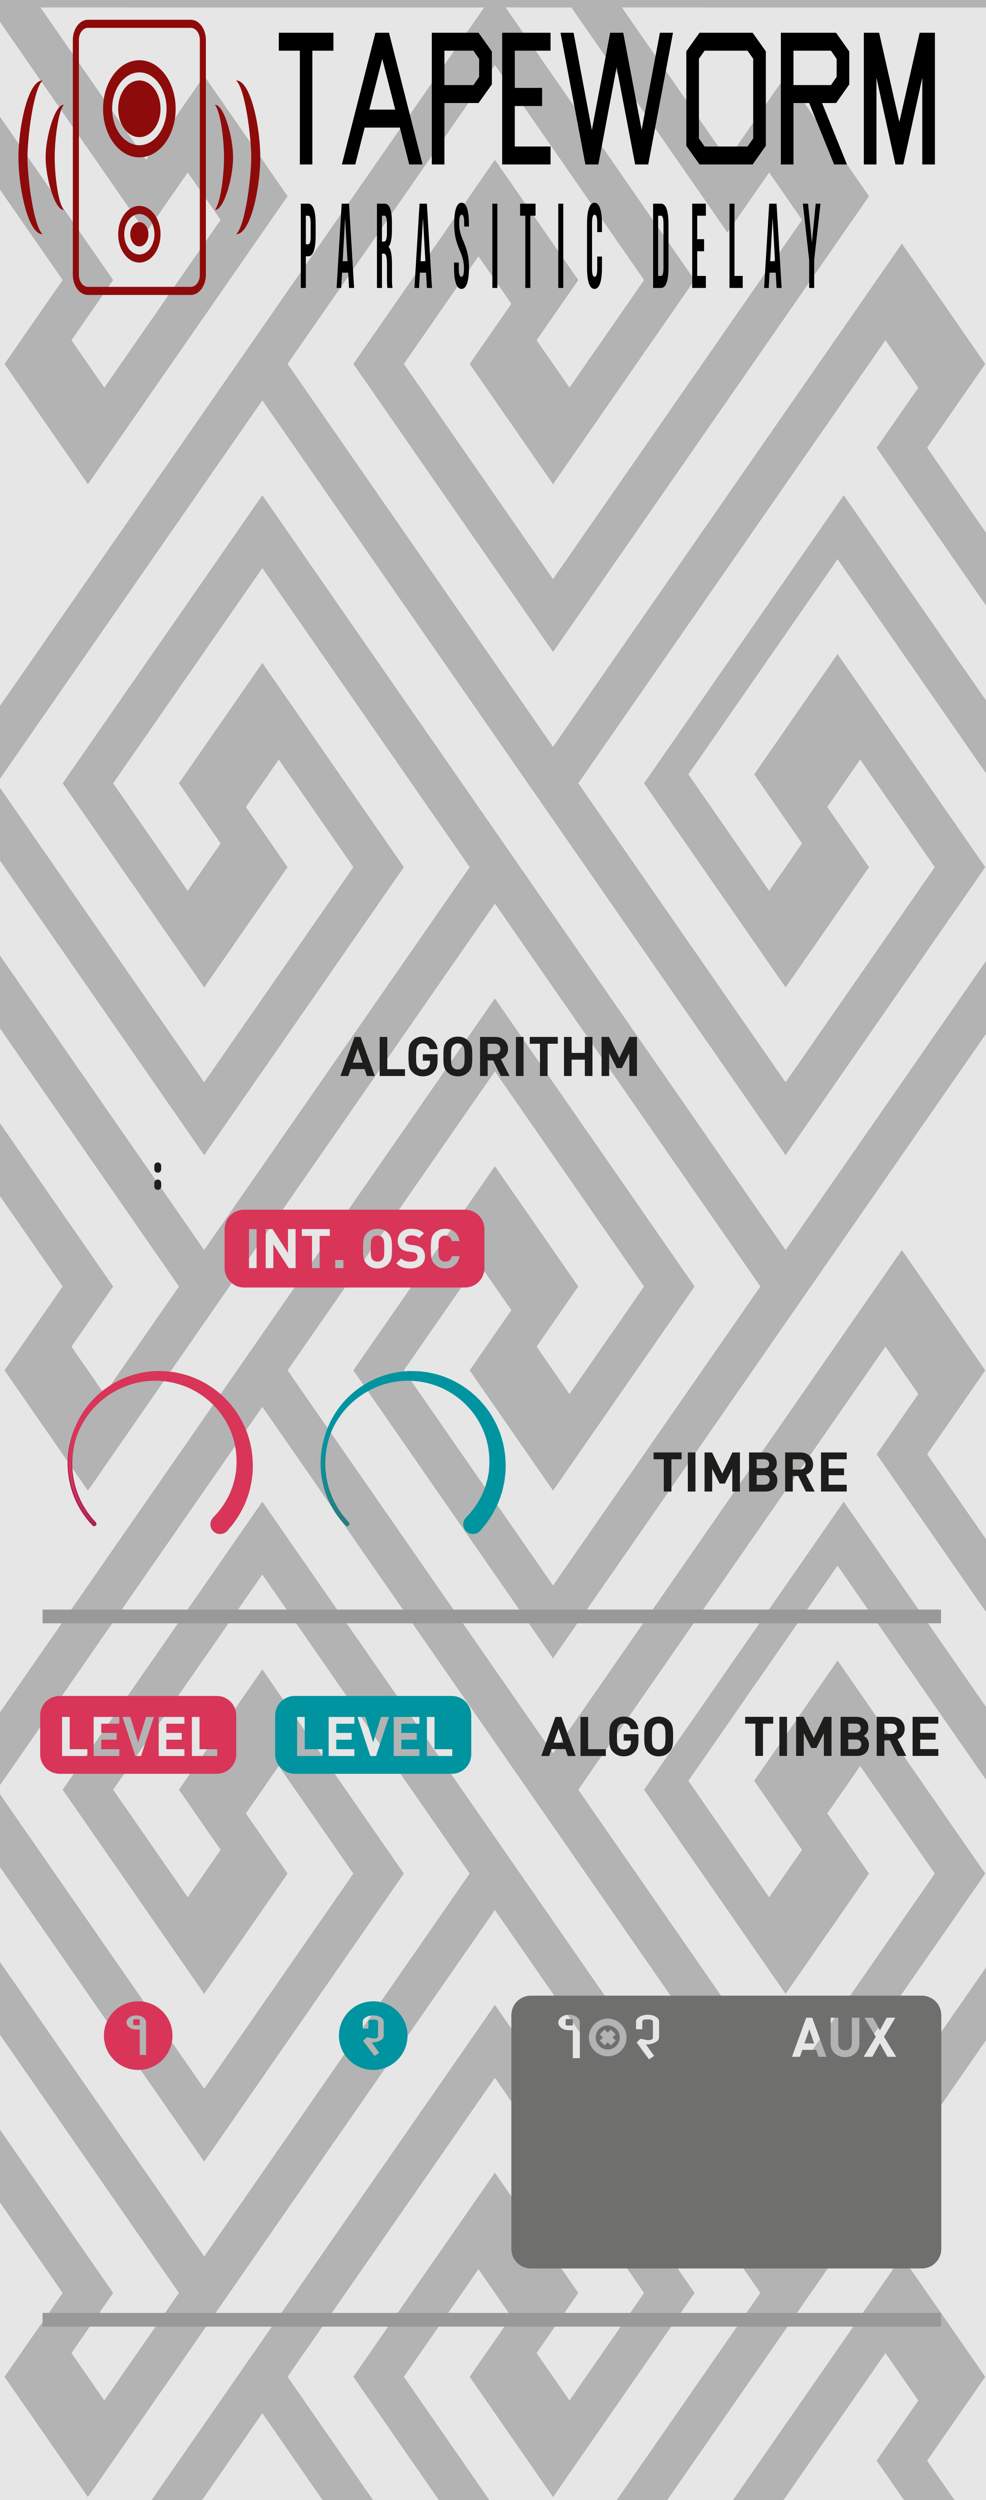 <?xml version="1.0" encoding="UTF-8" standalone="no"?>
<!-- Generator: Adobe Illustrator 16.0.3, SVG Export Plug-In . SVG Version: 6.00 Build 0)  -->

<svg
   version="1.1"
   x="0px"
   y="0px"
   width="150px"
   height="380px"
   viewBox="0 0 150 380"
   enable-background="new 0 0 150 380"
   xml:space="preserve"
   id="svg466"
   sodipodi:docname="Tapeworm.svg"
   inkscape:version="1.3 (0e150ed6c4, 2023-07-21)"
   xmlns:inkscape="http://www.inkscape.org/namespaces/inkscape"
   xmlns:sodipodi="http://sodipodi.sourceforge.net/DTD/sodipodi-0.dtd"
   xmlns="http://www.w3.org/2000/svg"
   xmlns:svg="http://www.w3.org/2000/svg"
   xmlns:rdf="http://www.w3.org/1999/02/22-rdf-syntax-ns#"
   xmlns:cc="http://creativecommons.org/ns#"
   xmlns:dc="http://purl.org/dc/elements/1.1/"><defs
   id="defs470" /><sodipodi:namedview
   pagecolor="#ffffff"
   bordercolor="#666666"
   borderopacity="1"
   objecttolerance="10"
   gridtolerance="10"
   guidetolerance="10"
   inkscape:pageopacity="0"
   inkscape:pageshadow="2"
   inkscape:window-width="1366"
   inkscape:window-height="715"
   id="namedview468"
   showgrid="true"
   inkscape:zoom="4.2406001"
   inkscape:cx="75.461018"
   inkscape:cy="322.71376"
   inkscape:window-x="-8"
   inkscape:window-y="-8"
   inkscape:window-maximized="1"
   inkscape:current-layer="faceplate"
   inkscape:showpageshadow="2"
   inkscape:pagecheckerboard="0"
   inkscape:deskcolor="#d1d1d1"><inkscape:grid
     id="grid1"
     units="px"
     originx="0"
     originy="0"
     spacingx="1"
     spacingy="1"
     empcolor="#3f3fff"
     empopacity="0.251"
     color="#3f3fff"
     opacity="0.125"
     empspacing="5"
     dotted="false"
     gridanglex="30"
     gridanglez="30"
     visible="true" /></sodipodi:namedview>&#10;<g
   id="faceplate">&#10;	<rect
   id="background"
   fill="#E6E6E6"
   width="150"
   height="380" /><path
   d="M -17.584,431.363 H 168.16 V -14.8 H -17.584 Z m 11.056,-309.962 37.591,54.177 30.376,-43.782 -21.531,-31.031 -12.686,18.283 6.342,9.144 -5.004,7.212 -11.346,-16.355 22.694,-32.703 31.539,45.451 -40.384,58.202 -37.591,-54.177 z m 0,25.495 33.75,48.638 -11.348,16.355 -5.002,-7.212 6.342,-9.144 -23.742,-34.217 v -14.42 z m 0,25.495 16.06,23.143 -8.845,12.747 12.686,18.286 61.915,-89.233 40.384,58.198 -31.539,45.455 -22.694,-32.707 11.348,-16.351 5.002,7.212 -6.342,9.14 12.686,18.286 21.531,-31.034 -30.376,-43.778 -81.816,117.914 z m 0,101.98 37.591,54.177 30.376,-43.782 -21.531,-31.03 -12.686,18.283 6.342,9.144 -5.004,7.212 -11.346,-16.355 22.694,-32.703 31.539,45.451 -40.384,58.202 -37.591,-54.178 z m 0,25.492 33.748,48.641 -11.346,16.352 -5.004,-7.208 6.344,-9.144 -23.742,-34.217 v -14.424 z m 0,115.566 V 325.362 L 9.532,348.505 0.687,361.252 13.373,379.538 75.288,290.306 115.672,348.504 84.133,393.959 61.439,361.252 72.787,344.901 l 5.002,7.211 -6.342,9.14 12.686,18.286 21.531,-31.034 -30.376,-43.778 -56.911,82.02 12.686,18.286 8.845,-12.747 16.06,23.143 z m 70.178,0 -23.742,-34.217 -6.344,9.143 -5.001,-7.211 11.346,-16.352 33.75,48.638 h -10.008 z m 93.454,0 h -5.004 l -23.742,-34.217 -6.344,9.143 -5.002,-7.211 17.69,-25.495 5.002,7.211 -6.342,9.14 23.742,34.221 z m 0,-18.283 -16.06,-23.147 8.845,-12.748 -12.686,-18.283 -30.376,43.778 12.686,18.286 8.845,-12.747 16.06,23.143 H 81.34 l -37.591,-54.177 31.539,-45.451 22.694,32.703 -11.348,16.355 -5.002,-7.211 6.342,-9.144 -12.686,-18.282 -21.531,31.03 30.376,43.782 72.971,-105.167 z m 0,-108.354 -37.591,54.177 -79.605,-114.728 -30.376,43.778 21.531,31.034 12.686,-18.286 -6.342,-9.14 5.001,-7.211 11.346,16.351 -22.692,32.707 -31.539,-45.455 40.384,-58.198 79.605,114.728 30.376,-43.782 -22.471,-32.385 -12.686,18.286 7.281,10.495 -5.002,7.212 -12.286,-17.706 22.692,-32.707 29.686,42.784 v 8.047 z m 0,-19.122 -28.746,-41.429 -30.376,43.778 21.531,31.034 12.686,-18.286 -6.342,-9.14 5.002,-7.211 11.348,16.351 -22.694,32.707 -31.539,-45.455 46.728,-67.342 5.002,7.212 -6.342,9.14 23.742,34.221 z m 0,-25.495 -16.06,-23.146 8.845,-12.748 -12.686,-18.283 -53.07,76.485 -40.384,-58.202 31.539,-45.451 22.694,32.703 -11.348,16.355 -5.002,-7.212 6.342,-9.144 -12.686,-18.282 -21.531,31.03 30.376,43.782 72.971,-105.167 z m 0,-108.354 -37.591,54.177 L 39.908,75.271 9.532,119.049 31.063,150.083 43.749,131.797 37.407,122.657 42.409,115.445 53.755,131.796 31.063,164.504 -0.476,119.049 39.908,60.851 119.513,175.578 149.889,131.797 127.418,99.412 114.732,117.698 l 7.281,10.495 -5.002,7.212 -12.286,-17.707 22.692,-32.706 29.686,42.784 v 8.047 z m 0,-19.121 -28.746,-41.429 -30.376,43.778 21.531,31.034 12.686,-18.286 -6.342,-9.14 5.002,-7.212 11.348,16.351 -22.694,32.707 -31.539,-45.455 46.728,-67.342 5.002,7.212 -6.342,9.14 23.742,34.221 z m 0,-115.566 V 91.205 L 141.044,68.059 149.889,55.311 137.203,37.029 84.133,113.513 43.749,55.311 75.288,9.86 97.982,42.564 86.634,58.919 81.632,51.707 87.974,42.564 75.288,24.281 53.757,55.311 84.133,99.093 132.199,29.816 119.513,11.533 110.668,24.281 94.608,1.134 Z m -70.178,0 23.742,34.221 6.344,-9.143 5.002,7.212 -6.342,9.14 L 84.133,88.019 61.439,55.311 72.787,38.96 77.789,46.172 71.447,55.311 84.133,73.598 105.664,42.564 76.918,1.134 Z m -13.267,0 L -6.528,116.7 V 19.421 L 9.532,42.564 0.687,55.311 13.373,73.598 43.749,29.816 31.063,11.533 22.218,24.281 6.158,1.134 Z m -75.183,0 23.742,34.221 6.344,-9.143 5.001,7.212 L 15.873,58.919 10.872,51.707 17.213,42.564 -6.528,8.347 V 1.134 Z"
   id="path1-7"
   style="fill:#b3b3b3;stroke-width:0.372" />&#10;	&#10;	&#10;	&#10;	&#10;	&#10;	&#10;	&#10;	&#10;	<g
   id="g39">&#10;		<path
   fill="#D83559"
   d="M70.739,183.862H37.125c-1.627,0-2.958,1.331-2.958,2.957v5.917c0,1.626,1.331,2.956,2.958,2.956h33.614    c1.627,0,2.958-1.33,2.958-2.956v-5.917C73.697,185.192,72.366,183.862,70.739,183.862z M39.037,192.749h-1.159v-5.939h1.159    V192.749z M44.969,192.749h-1.035l-2.352-3.645v3.645h-1.159v-5.939h1.034l2.352,3.637v-3.637h1.16V192.749z M50.177,187.845    h-1.552v4.904h-1.159v-4.904h-1.552v-1.035h4.263V187.845z M52.239,192.749h-1.243v-1.234h1.243V192.749z M59.032,192.148    c-0.417,0.417-0.927,0.651-1.602,0.651c-0.676,0-1.194-0.234-1.61-0.651c-0.6-0.6-0.584-1.343-0.584-2.369    c0-1.026-0.016-1.768,0.584-2.369c0.417-0.417,0.934-0.651,1.61-0.651c0.675,0,1.184,0.234,1.602,0.651    c0.6,0.601,0.591,1.343,0.591,2.369C59.623,190.805,59.632,191.549,59.032,192.148z M62.446,192.8    c-0.901,0-1.585-0.191-2.169-0.784l0.751-0.75c0.376,0.375,0.884,0.499,1.434,0.499c0.684,0,1.052-0.259,1.052-0.733    c0-0.208-0.058-0.383-0.185-0.501c-0.116-0.108-0.25-0.167-0.525-0.208l-0.718-0.1c-0.508-0.075-0.883-0.234-1.15-0.493    c-0.284-0.283-0.425-0.667-0.425-1.167c0-1.06,0.783-1.802,2.068-1.802c0.817,0,1.41,0.201,1.918,0.693l-0.734,0.725    c-0.375-0.358-0.825-0.408-1.217-0.408c-0.618,0-0.918,0.342-0.918,0.75c0,0.15,0.051,0.309,0.175,0.425    c0.117,0.109,0.31,0.201,0.55,0.234l0.701,0.1c0.542,0.075,0.884,0.225,1.135,0.458c0.317,0.301,0.458,0.735,0.458,1.261    C64.648,192.148,63.688,192.8,62.446,192.8z M66.995,191.457c0.175,0.208,0.426,0.308,0.742,0.308c0.56,0,0.876-0.334,1.001-0.841    h1.177c-0.201,1.208-1.051,1.876-2.187,1.876c-0.633,0-1.167-0.218-1.602-0.651c-0.259-0.257-0.417-0.559-0.483-0.893    c-0.067-0.333-0.101-0.825-0.101-1.476c0-0.65,0.034-1.142,0.101-1.476c0.066-0.342,0.224-0.634,0.483-0.893    c0.434-0.434,0.968-0.651,1.602-0.651c1.143,0,1.986,0.667,2.187,1.877h-1.177c-0.125-0.509-0.442-0.842-1.001-0.842    c-0.316,0-0.566,0.1-0.742,0.309c-0.242,0.258-0.292,0.525-0.292,1.676C66.703,190.932,66.753,191.198,66.995,191.457z"
   id="path35" />&#10;		<path
   fill="#D83559"
   d="M57.431,187.795c-0.318,0-0.584,0.124-0.751,0.317c-0.224,0.25-0.283,0.525-0.283,1.667    c0,1.144,0.059,1.418,0.283,1.669c0.167,0.191,0.434,0.315,0.751,0.315c0.316,0,0.575-0.124,0.742-0.315    c0.225-0.251,0.292-0.526,0.292-1.669c0-1.142-0.066-1.418-0.292-1.667C58.005,187.919,57.747,187.795,57.431,187.795z"
   id="path37" />&#10;	</g>&#10;	<g
   id="g53">&#10;		<path
   fill="#1D1D1B"
   d="M102.142,221.797v4.905h-1.16v-4.905h-1.55v-1.035h4.262v1.035H102.142z"
   id="path41" />&#10;		<path
   fill="#1D1D1B"
   d="M104.639,226.702v-5.94h1.159v5.94H104.639z"
   id="path43" />&#10;		<path
   fill="#1D1D1B"
   d="M111.404,226.702v-3.462l-1.134,2.253h-0.784l-1.143-2.253v3.462h-1.159v-5.94h1.142l1.552,3.214    l1.543-3.214h1.143v5.94H111.404z"
   id="path45" />&#10;		<path
   fill="#1D1D1B"
   d="M116.438,226.702h-2.485v-5.94h2.385c1.16,0,1.836,0.652,1.836,1.669c0,0.66-0.435,1.084-0.733,1.227    c0.358,0.167,0.816,0.542,0.816,1.335C118.256,226.101,117.497,226.702,116.438,226.702z M116.245,221.797h-1.134v1.367h1.134    c0.493,0,0.769-0.274,0.769-0.683C117.014,222.072,116.738,221.797,116.245,221.797z M116.32,224.208h-1.209v1.461h1.209    c0.526,0,0.776-0.335,0.776-0.736C117.097,224.534,116.847,224.208,116.32,224.208z"
   id="path47" />&#10;		<path
   fill="#1D1D1B"
   d="M122.597,226.702l-1.16-2.368h-0.833v2.368h-1.159v-5.94h2.327c1.209,0,1.926,0.828,1.926,1.82    c0,0.833-0.508,1.351-1.084,1.559l1.326,2.562H122.597z M121.695,221.797h-1.092v1.569h1.092c0.51,0,0.843-0.326,0.843-0.784    C122.538,222.123,122.205,221.797,121.695,221.797z"
   id="path49" />&#10;		<path
   fill="#1D1D1B"
   d="M124.901,226.702v-5.94h3.912v1.035h-2.752v1.395h2.344v1.032h-2.344v1.445h2.752v1.033H124.901z"
   id="path51" />&#10;	</g>&#10;	<rect
   x="6.479"
   y="351.541"
   fill="#C6C6C5"
   width="136.679"
   height="2.091"
   id="rect55"
   style="fill:#999999" />&#10;	&#10;	<g
   id="g241">&#10;		<path
   fill="#1D1D1B"
   d="M55.812,163.545l-0.351-1.052h-2.11l-0.358,1.052h-1.21l2.161-5.939h0.91l2.168,5.939H55.812z     M54.427,159.358l-0.75,2.16h1.476L54.427,159.358z"
   id="path223" />&#10;		<path
   fill="#1D1D1B"
   d="M57.759,163.545v-5.939h1.16v4.905h2.693v1.034H57.759z"
   id="path225" />&#10;		<path
   fill="#1D1D1B"
   d="M66.003,162.92c-0.459,0.466-1.011,0.675-1.677,0.675c-0.634,0-1.168-0.217-1.602-0.651    c-0.259-0.258-0.418-0.559-0.484-0.893c-0.066-0.333-0.101-0.825-0.101-1.476c0-0.65,0.035-1.142,0.101-1.477    c0.066-0.342,0.225-0.633,0.484-0.892c0.434-0.434,0.968-0.651,1.602-0.651c1.351,0,2.076,0.868,2.235,1.902h-1.167    c-0.143-0.576-0.493-0.867-1.067-0.867c-0.31,0-0.56,0.108-0.743,0.317c-0.217,0.275-0.285,0.492-0.285,1.668    c0,1.168,0.051,1.402,0.285,1.677c0.175,0.209,0.425,0.309,0.743,0.309c0.342,0,0.617-0.109,0.825-0.334    c0.175-0.2,0.267-0.467,0.267-0.792v-0.225h-1.092v-0.968h2.243v0.867C66.569,161.978,66.41,162.486,66.003,162.92z"
   id="path227" />&#10;		<path
   fill="#1D1D1B"
   d="M71.251,162.944c-0.417,0.417-0.926,0.651-1.602,0.651c-0.676,0-1.193-0.233-1.609-0.651    c-0.601-0.6-0.585-1.343-0.585-2.369s-0.016-1.768,0.585-2.369c0.417-0.417,0.933-0.651,1.609-0.651    c0.676,0,1.184,0.234,1.602,0.651c0.601,0.601,0.592,1.343,0.592,2.369S71.853,162.344,71.251,162.944z M70.392,158.908    c-0.166-0.192-0.425-0.317-0.742-0.317c-0.318,0-0.584,0.125-0.75,0.317c-0.225,0.25-0.284,0.526-0.284,1.668    c0,1.143,0.059,1.418,0.284,1.668c0.166,0.192,0.433,0.317,0.75,0.317c0.317,0,0.576-0.125,0.742-0.317    c0.227-0.25,0.292-0.525,0.292-1.668C70.684,159.434,70.618,159.157,70.392,158.908z"
   id="path229" />&#10;		<path
   fill="#1D1D1B"
   d="M76.185,163.545l-1.159-2.369H74.19v2.369h-1.16v-5.939h2.328c1.209,0,1.927,0.826,1.927,1.818    c0,0.834-0.51,1.352-1.084,1.56l1.326,2.562H76.185z M75.283,158.641H74.19v1.568h1.093c0.508,0,0.843-0.325,0.843-0.785    C76.126,158.966,75.792,158.641,75.283,158.641z"
   id="path231" />&#10;		<path
   fill="#1D1D1B"
   d="M78.489,163.545v-5.939h1.159v5.939H78.489z"
   id="path233" />&#10;		<path
   fill="#1D1D1B"
   d="M83.304,158.641v4.905h-1.159v-4.905h-1.553v-1.035h4.263v1.035H83.304z"
   id="path235" />&#10;		<path
   fill="#1D1D1B"
   d="M88.971,163.545v-2.486h-2.012v2.486H85.8v-5.939h1.159v2.428h2.012v-2.428h1.159v5.939H88.971z"
   id="path237" />&#10;		<path
   fill="#1D1D1B"
   d="M95.737,163.545v-3.462l-1.134,2.252h-0.784l-1.143-2.252v3.462h-1.159v-5.939h1.143l1.551,3.212    l1.544-3.212h1.142v5.939H95.737z"
   id="path239" />&#10;	</g>&#10;	<path
   fill="none"
   stroke="#AF2053"
   stroke-width="0.709"
   stroke-linecap="round"
   stroke-miterlimit="10"
   d="M14.32,231.616   c-2.284-2.388-3.686-5.626-3.686-9.191c0-7.346,5.954-13.301,13.301-13.301c7.346,0,13.301,5.955,13.301,13.301   c0,3.563-1.399,6.8-3.682,9.188"
   id="path243" />&#10;	<path
   fill="none"
   stroke="#287C7D"
   stroke-width="0.709"
   stroke-linecap="round"
   stroke-miterlimit="10"
   d="M52.813,231.616   c-2.284-2.388-3.686-5.626-3.686-9.191c0-7.346,5.954-13.301,13.301-13.301c7.345,0,13.301,5.955,13.301,13.301   c0,3.563-1.4,6.8-3.682,9.188"
   id="path245" />&#10;	<path
   fill="#D83559"
   d="M14.32,231.616c0,0-0.164-0.18-0.471-0.516c-0.319-0.324-0.728-0.854-1.216-1.553   c-0.453-0.719-0.996-1.615-1.391-2.744c-0.417-1.117-0.754-2.443-0.817-3.925c-0.079-1.469,0.062-3.093,0.562-4.739   c0.494-1.636,1.345-3.274,2.548-4.723c1.199-1.449,2.75-2.702,4.54-3.589c1.786-0.888,3.811-1.396,5.857-1.444   c0.562,0.019,0.983,0.017,1.499,0.049c0.517,0.073,1.055,0.112,1.558,0.223c1.001,0.212,1.991,0.501,2.917,0.923   c1.865,0.817,3.521,2.031,4.834,3.48c1.318,1.444,2.291,3.121,2.893,4.826c0.607,1.718,0.839,3.415,0.827,5.043   c-0.018,0.375,0.002,0.693-0.047,1.093c-0.049,0.396-0.097,0.782-0.144,1.159c-0.155,0.717-0.273,1.397-0.5,2.011   c-0.375,1.251-0.922,2.26-1.387,3.073c-0.499,0.794-0.927,1.399-1.263,1.776c-0.324,0.387-0.497,0.593-0.497,0.593   c-0.524,0.628-1.457,0.709-2.083,0.186c-0.625-0.525-0.709-1.457-0.185-2.084c0.012-0.015,0.025-0.029,0.039-0.045l0.092-0.1   c0,0,0.146-0.159,0.418-0.457c0.288-0.287,0.65-0.76,1.087-1.379c0.401-0.641,0.892-1.433,1.242-2.438   c0.214-0.486,0.329-1.049,0.488-1.615c0.05-0.279,0.101-0.566,0.154-0.86c0.059-0.289,0.06-0.687,0.095-1.035   c0.069-1.275-0.05-2.755-0.491-4.205c-0.437-1.459-1.192-2.922-2.264-4.218c-1.069-1.296-2.452-2.421-4.049-3.216   c-0.792-0.409-1.649-0.7-2.526-0.933c-0.435-0.118-0.866-0.165-1.303-0.257c-0.448-0.053-0.999-0.077-1.404-0.114   c-1.835-0.045-3.681,0.324-5.349,1.058c-1.671,0.728-3.159,1.813-4.341,3.109c-1.186,1.296-2.062,2.797-2.604,4.325   c-0.547,1.524-0.757,3.075-0.752,4.51c-0.008,1.432,0.258,2.738,0.613,3.849c0.333,1.125,0.826,2.031,1.24,2.765   c0.449,0.714,0.831,1.262,1.135,1.602C14.165,231.429,14.32,231.616,14.32,231.616z"
   id="path247" />&#10;	<path
   fill="#0094A0"
   d="M52.783,231.616c0,0-0.164-0.18-0.471-0.516c-0.319-0.324-0.729-0.854-1.216-1.553   c-0.454-0.719-0.997-1.615-1.391-2.744c-0.417-1.117-0.754-2.443-0.817-3.925c-0.078-1.469,0.062-3.093,0.562-4.739   c0.494-1.636,1.345-3.274,2.548-4.723c1.199-1.449,2.75-2.702,4.54-3.589c1.786-0.888,3.81-1.396,5.857-1.444   c0.562,0.019,0.983,0.017,1.499,0.049c0.517,0.073,1.054,0.112,1.558,0.223c1.001,0.212,1.991,0.501,2.918,0.923   c1.864,0.817,3.521,2.031,4.834,3.48c1.318,1.444,2.292,3.121,2.893,4.826c0.607,1.718,0.84,3.415,0.827,5.043   c-0.018,0.375,0.003,0.693-0.047,1.093c-0.049,0.396-0.097,0.782-0.144,1.159c-0.154,0.717-0.272,1.397-0.5,2.011   c-0.375,1.251-0.922,2.26-1.386,3.073c-0.5,0.794-0.927,1.399-1.264,1.776c-0.324,0.387-0.497,0.593-0.497,0.593   c-0.523,0.628-1.457,0.709-2.083,0.186c-0.625-0.525-0.709-1.457-0.184-2.084c0.012-0.015,0.025-0.029,0.039-0.045l0.092-0.1   c0,0,0.146-0.159,0.417-0.457c0.289-0.287,0.65-0.76,1.087-1.379c0.402-0.641,0.892-1.433,1.242-2.438   c0.214-0.486,0.329-1.049,0.488-1.615c0.05-0.279,0.101-0.566,0.154-0.86c0.059-0.289,0.06-0.687,0.095-1.035   c0.069-1.275-0.05-2.755-0.491-4.205c-0.437-1.459-1.192-2.922-2.264-4.218c-1.069-1.296-2.453-2.421-4.049-3.216   c-0.792-0.409-1.649-0.7-2.527-0.933c-0.435-0.118-0.866-0.165-1.303-0.257c-0.448-0.053-1-0.077-1.404-0.114   c-1.835-0.045-3.681,0.324-5.349,1.058c-1.671,0.728-3.159,1.813-4.341,3.109c-1.186,1.296-2.062,2.797-2.604,4.325   c-0.547,1.524-0.757,3.075-0.751,4.51c-0.008,1.432,0.257,2.738,0.613,3.849c0.333,1.125,0.826,2.031,1.24,2.765   c0.449,0.714,0.83,1.262,1.135,1.602C52.628,231.429,52.783,231.616,52.783,231.616z"
   id="path249" />&#10;	<path
   fill="#D83559"
   d="M32.983,257.772H9.068c-1.627,0-2.958,1.331-2.958,2.957v5.915c0,1.628,1.331,2.958,2.958,2.958h23.915   c1.627,0,2.958-1.33,2.958-2.958v-5.915C35.94,259.104,34.61,257.772,32.983,257.772z M13.299,266.898H9.446v-5.939h1.159v4.906   h2.694V266.898z M18.157,261.994h-2.753v1.394h2.344v1.033h-2.344v1.444h2.753v1.033h-3.912v-5.939h3.912V261.994z M21.454,266.898   h-0.867l-1.96-5.939h1.201l1.193,3.872l1.193-3.872h1.209L21.454,266.898z M28.055,261.994h-2.752v1.394h2.343v1.033h-2.343v1.444   h2.752v1.033h-3.912v-5.939h3.912V261.994z M33.045,266.898h-3.853v-5.939h1.159v4.906h2.694V266.898z"
   id="path251" />&#10;	<path
   fill="#0094A0"
   d="M68.736,257.772H44.821c-1.627,0-2.958,1.331-2.958,2.957v5.915c0,1.628,1.331,2.958,2.958,2.958h23.915   c1.627,0,2.958-1.33,2.958-2.958v-5.915C71.694,259.104,70.363,257.772,68.736,257.772z M49.052,266.898h-3.854v-5.939h1.16v4.906   h2.694V266.898z M53.91,261.994h-2.753v1.394H53.5v1.033h-2.343v1.444h2.753v1.033h-3.912v-5.939h3.912V261.994z M57.207,266.898   h-0.868l-1.96-5.939h1.202l1.192,3.872l1.193-3.872h1.209L57.207,266.898z M63.808,261.994h-2.753v1.394h2.344v1.033h-2.344v1.444   h2.753v1.033h-3.912v-5.939h3.912V261.994z M68.798,266.898h-3.854v-5.939h1.159v4.906h2.695V266.898z"
   id="path253" />&#10;	<g
   id="g267">&#10;		<path
   fill="#1D1D1B"
   d="M116.072,261.98v4.904h-1.159v-4.904h-1.551v-1.035h4.263v1.035H116.072z"
   id="path255" />&#10;		<path
   fill="#1D1D1B"
   d="M118.569,266.885v-5.939h1.159v5.939H118.569z"
   id="path257" />&#10;		<path
   fill="#1D1D1B"
   d="M125.335,266.885v-3.462l-1.134,2.253h-0.784l-1.143-2.253v3.462h-1.159v-5.939h1.142l1.552,3.213    l1.544-3.213h1.142v5.939H125.335z"
   id="path259" />&#10;		<path
   fill="#1D1D1B"
   d="M130.368,266.885h-2.485v-5.939h2.385c1.16,0,1.836,0.651,1.836,1.668c0,0.661-0.434,1.084-0.733,1.228    c0.358,0.167,0.817,0.542,0.817,1.334C132.188,266.283,131.428,266.885,130.368,266.885z M130.176,261.98h-1.134v1.367h1.134    c0.493,0,0.769-0.275,0.769-0.683C130.944,262.255,130.669,261.98,130.176,261.98z M130.251,264.391h-1.209v1.461h1.209    c0.526,0,0.776-0.334,0.776-0.735C131.027,264.717,130.777,264.391,130.251,264.391z"
   id="path261" />&#10;		<path
   fill="#1D1D1B"
   d="M136.527,266.885l-1.159-2.368h-0.834v2.368h-1.159v-5.939h2.327c1.209,0,1.927,0.827,1.927,1.819    c0,0.833-0.509,1.351-1.084,1.559l1.325,2.562H136.527z M135.627,261.98h-1.093v1.568h1.093c0.509,0,0.842-0.326,0.842-0.784    C136.469,262.306,136.136,261.98,135.627,261.98z"
   id="path263" />&#10;		<path
   fill="#1D1D1B"
   d="M138.833,266.885v-5.939h3.912v1.035h-2.753v1.394h2.344v1.033h-2.344v1.444h2.753v1.033H138.833z"
   id="path265" />&#10;	</g>&#10;	<rect
   x="6.479"
   y="244.643"
   fill="#C6C6C5"
   width="136.679"
   height="2.088"
   id="rect269"
   style="fill:#999999" />&#10;	<g
   id="g279">&#10;		<path
   fill="#1D1D1B"
   d="M86.367,266.898l-0.351-1.051h-2.109l-0.358,1.051h-1.211l2.161-5.939h0.909l2.168,5.939H86.367z     M84.982,262.712l-0.75,2.159h1.476L84.982,262.712z"
   id="path271" />&#10;		<path
   fill="#1D1D1B"
   d="M88.314,266.898v-5.939h1.159v4.906h2.693v1.033H88.314z"
   id="path273" />&#10;		<path
   fill="#1D1D1B"
   d="M96.559,266.273c-0.46,0.467-1.011,0.677-1.678,0.677c-0.633,0-1.167-0.219-1.601-0.652    c-0.259-0.257-0.418-0.559-0.484-0.893c-0.066-0.332-0.101-0.825-0.101-1.476c0-0.649,0.034-1.143,0.101-1.477    c0.066-0.343,0.226-0.634,0.484-0.893c0.434-0.435,0.968-0.65,1.601-0.65c1.352,0,2.077,0.868,2.235,1.901h-1.167    c-0.143-0.574-0.493-0.866-1.068-0.866c-0.31,0-0.559,0.108-0.742,0.316c-0.217,0.274-0.284,0.492-0.284,1.668    c0,1.168,0.051,1.402,0.284,1.678c0.175,0.207,0.425,0.308,0.742,0.308c0.343,0,0.618-0.108,0.825-0.335    c0.176-0.199,0.268-0.466,0.268-0.79v-0.227h-1.093v-0.968h2.244v0.868C97.125,265.332,96.966,265.839,96.559,266.273z"
   id="path275" />&#10;		<path
   fill="#1D1D1B"
   d="M101.807,266.298c-0.417,0.418-0.926,0.652-1.602,0.652s-1.192-0.234-1.609-0.652    c-0.601-0.6-0.585-1.343-0.585-2.368c0-1.026-0.016-1.769,0.585-2.369c0.417-0.416,0.934-0.65,1.609-0.65s1.185,0.234,1.602,0.65    c0.602,0.601,0.592,1.343,0.592,2.369C102.398,264.955,102.408,265.698,101.807,266.298z M100.947,262.262    c-0.166-0.192-0.425-0.316-0.742-0.316s-0.584,0.124-0.75,0.316c-0.226,0.25-0.285,0.525-0.285,1.668    c0,1.144,0.06,1.419,0.285,1.669c0.166,0.191,0.433,0.316,0.75,0.316s0.576-0.125,0.742-0.316c0.226-0.25,0.292-0.525,0.292-1.669    C101.239,262.787,101.173,262.512,100.947,262.262z"
   id="path277" />&#10;	</g>&#10;	<g
   id="g285">&#10;		<polygon
   fill="#D83559"
   points="21.175,306.951 20.953,306.917 20.778,306.917 20.43,306.917 20.312,306.951 20.265,307.024     20.265,307.685 20.297,307.771 20.405,307.817 20.753,307.817 20.953,307.817 21.206,307.817 21.257,307.795 21.257,307.735     21.257,307.024 21.212,306.988   "
   id="polygon281" />&#10;		<path
   fill="#D83559"
   d="M21.024,304.183c-2.879,0-5.214,2.335-5.214,5.216s2.335,5.216,5.214,5.216    c2.881,0,5.216-2.335,5.216-5.216S23.906,304.183,21.024,304.183z M22.221,312.33h-0.964v-3.861h-0.518    c-0.204,0-0.391-0.021-0.568-0.071c-0.171-0.042-0.334-0.124-0.489-0.233c-0.152-0.11-0.261-0.232-0.334-0.367    c-0.069-0.133-0.11-0.273-0.11-0.418c0-0.13,0.041-0.259,0.11-0.383c0.073-0.129,0.175-0.244,0.32-0.351    c0.139-0.105,0.295-0.188,0.479-0.24c0.102-0.024,0.202-0.045,0.283-0.058c0.096-0.018,0.198-0.021,0.31-0.021    c0.139,0,0.238,0.002,0.297,0.01c0.063,0.008,0.169,0.034,0.32,0.081c0.153,0.045,0.295,0.114,0.43,0.212    c0.139,0.094,0.25,0.206,0.322,0.337c0.076,0.13,0.112,0.267,0.112,0.411V312.33z"
   id="path283" />&#10;	</g>&#10;	<path
   fill="#0094A0"
   d="M56.779,304.183c-2.881,0-5.216,2.335-5.216,5.216s2.335,5.216,5.216,5.216s5.216-2.335,5.216-5.216   S59.66,304.183,56.779,304.183z M58.374,309.41c0,0.146-0.047,0.283-0.136,0.422c-0.092,0.114-0.226,0.219-0.396,0.306   c-0.169,0.094-0.365,0.165-0.583,0.219c-0.216,0.055-0.453,0.081-0.711,0.081l1.146,1.579l-0.711,0.477l-1.756-2.307l0.583-0.546   l0.898,0.191h0.32c0.114-0.014,0.206-0.036,0.273-0.062c0.069-0.026,0.118-0.058,0.149-0.088l0.065-0.148v-2.295   c-0.02-0.055-0.037-0.087-0.057-0.105c-0.039-0.039-0.088-0.071-0.157-0.103l-0.057-0.012l-0.055-0.024h-0.059l-0.055-0.022h-0.151   h-0.146c-0.145,0-0.249,0-0.31,0c-0.084,0-0.155,0.015-0.22,0.041c-0.069,0.028-0.118,0.062-0.157,0.102l-0.041,0.139v1.078h-0.866   v-1.07c0-0.12,0.039-0.236,0.118-0.342c0.075-0.106,0.189-0.208,0.348-0.304c0.149-0.096,0.293-0.161,0.434-0.193   c0.149-0.037,0.267-0.062,0.358-0.076c0.102-0.016,0.208-0.022,0.322-0.022c0.22,0,0.426,0.022,0.617,0.067   c0.188,0.047,0.363,0.114,0.52,0.206c0.155,0.092,0.269,0.193,0.347,0.308c0.037,0.053,0.067,0.112,0.089,0.173   c0.022,0.062,0.037,0.127,0.037,0.196V309.41z"
   id="path287" />&#10;	<g
   id="g297">&#10;		<polygon
   fill="#6F6F6E"
   points="122.379,310.588 123.855,310.588 123.13,308.429   "
   id="polygon289" />&#10;		<polygon
   fill="#6F6F6E"
   points="87.054,306.914 86.816,306.876 86.616,306.876 86.24,306.876 86.103,306.914 86.053,306.992     86.053,307.722 86.091,307.813 86.206,307.864 86.591,307.864 86.809,307.864 87.091,307.864 87.142,307.838 87.142,307.774     87.142,306.99 87.092,306.951   "
   id="polygon291" />&#10;		<path
   fill="#6F6F6E"
   d="M140.24,303.324H80.75c-1.627,0-2.958,1.331-2.958,2.957v35.547c0,1.628,1.331,2.959,2.958,2.959h59.49    c1.627,0,2.958-1.331,2.958-2.959v-35.547C143.198,304.655,141.867,303.324,140.24,303.324z M88.206,312.821h-1.064v-4.244h-0.563    c-0.225,0-0.434-0.024-0.625-0.075c-0.193-0.049-0.372-0.137-0.539-0.257c-0.166-0.122-0.29-0.257-0.369-0.403    s-0.119-0.3-0.119-0.461c0-0.141,0.04-0.283,0.119-0.42c0.079-0.138,0.195-0.267,0.351-0.385c0.154-0.116,0.332-0.206,0.531-0.265    c0.109-0.024,0.214-0.045,0.313-0.062c0.101-0.018,0.213-0.026,0.338-0.026c0.151,0,0.259,0.004,0.326,0.013    c0.066,0.008,0.184,0.038,0.351,0.09c0.167,0.049,0.325,0.126,0.476,0.231c0.149,0.104,0.267,0.229,0.351,0.371    c0.083,0.141,0.125,0.291,0.125,0.452V312.821z M92.454,312.54c-1.58,0-2.864-1.283-2.864-2.864c0-1.579,1.284-2.865,2.864-2.865    c1.581,0,2.865,1.286,2.865,2.865C95.319,311.257,94.035,312.54,92.454,312.54z M100.265,309.612c0,0.161-0.05,0.315-0.15,0.465    c-0.101,0.126-0.244,0.238-0.433,0.34c-0.188,0.1-0.4,0.18-0.638,0.238c-0.238,0.06-0.498,0.088-0.782,0.088l1.258,1.736    l-0.782,0.521l-1.929-2.533l0.639-0.601l0.989,0.214h0.351c0.126-0.019,0.226-0.041,0.301-0.071    c0.074-0.028,0.129-0.062,0.162-0.094l0.075-0.165v-2.522c-0.024-0.06-0.046-0.096-0.062-0.114    c-0.041-0.041-0.101-0.079-0.175-0.114l-0.063-0.012l-0.062-0.024h-0.063l-0.062-0.027h-0.163h-0.161c-0.159,0-0.272,0-0.339,0    c-0.093,0-0.173,0.017-0.244,0.045c-0.071,0.031-0.128,0.067-0.169,0.11l-0.05,0.155v1.182h-0.952v-1.172    c0-0.135,0.044-0.261,0.132-0.379c0.087-0.116,0.215-0.229,0.382-0.332c0.167-0.106,0.327-0.178,0.481-0.214    c0.155-0.039,0.287-0.065,0.395-0.082c0.109-0.018,0.226-0.026,0.351-0.026c0.242,0,0.468,0.026,0.677,0.075    c0.208,0.052,0.398,0.127,0.569,0.227s0.299,0.214,0.382,0.338c0.042,0.06,0.074,0.123,0.1,0.189    c0.025,0.067,0.038,0.139,0.038,0.212V309.612z M124.515,312.615l-0.351-1.051h-2.109l-0.359,1.051h-1.21l2.161-5.939h0.909    l2.168,5.939H124.515z M130.74,310.58c0,1.262-0.968,2.087-2.187,2.087c-1.216,0-2.184-0.825-2.184-2.087v-3.904h1.159v3.863    c0,0.685,0.399,1.093,1.024,1.093c0.626,0,1.035-0.408,1.035-1.093v-3.863h1.151V310.58z M135.006,312.615l-1.151-2.067    l-1.142,2.067h-1.326l1.843-3.044l-1.727-2.896h1.317l1.034,1.92l1.043-1.92h1.31l-1.727,2.896l1.851,3.044H135.006z"
   id="path293" />&#10;		<path
   fill="#6F6F6E"
   d="M92.454,307.846c-1.008,0-1.829,0.821-1.829,1.83c0,1.008,0.821,1.829,1.829,1.829    c1.009,0,1.83-0.821,1.83-1.829C94.284,308.667,93.463,307.846,92.454,307.846z M92.932,310.884l-0.478-0.477l-0.477,0.477    l-0.731-0.731l0.477-0.477l-0.477-0.475l0.731-0.732l0.476,0.476l0.478-0.478l0.731,0.731l-0.476,0.478l0.477,0.477    L92.932,310.884z"
   id="path295" />&#10;	</g>&#10;	<g
   id="g301">&#10;		<path
   fill="#1D1D1B"
   d="M23.999,180.849c-0.289,0-0.521-0.233-0.521-0.521v-0.521c0-0.289,0.233-0.521,0.521-0.521    c0.288,0,0.521,0.233,0.521,0.521v0.521C24.52,180.616,24.287,180.849,23.999,180.849z M23.999,178.241    c-0.289,0-0.521-0.233-0.521-0.521v-0.522c0-0.288,0.233-0.521,0.521-0.521c0.288,0,0.521,0.233,0.521,0.521v0.522    C24.52,178.007,24.287,178.241,23.999,178.241z"
   id="path299" />&#10;	</g>&#10;	<path
   fill="none"
   stroke="#000000"
   stroke-linecap="round"
   stroke-miterlimit="10"
   stroke-dasharray="0.5,2"
   d="M23.963,170.797"
   id="path303" />&#10;	&#10;	<g
   id="g329">&#10;		&#10;	</g>&#10;	&#10;	&#10;	&#10;	&#10;	&#10;	&#10;	&#10;	&#10;<g
   id="g1"
   transform="matrix(1,0,0,0.88,0,0.359)"><g
     id="SvgjsG1507"
     featurekey="UqkkrJ-0"
     transform="matrix(0.46,0,0,0.699,-1.8,-8.18)"
     fill="#8e0b0b"><g
       transform="translate(0,-952.362)"
       id="g2"><path
         d="m 33,968.362 c -2.753,0 -5,2.247 -5,5 v 58 c 0,2.753 2.247,5 5,5 h 34 c 2.753,0 5,-2.247 5,-5 v -58 c 0,-2.753 -2.247,-5 -5,-5 z m 0,2 h 34 c 1.679,0 3,1.321 3,3 v 58 c 0,1.679 -1.321,3 -3,3 H 33 c -1.679,0 -3,-1.321 -3,-3 v -58 c 0,-1.679 1.321,-3 3,-3 z m 17,8 c 6.639,0 12,5.361 12,12 0,6.639 -5.361,12 -12,12 -6.639,0 -12,-5.361 -12,-12 0,-6.639 5.361,-12 12,-12 z m 0,3 c -4.959,0 -9,4.041 -9,9 0,4.959 4.041,9 9,9 4.959,0 9,-4.041 9,-9 0,-4.959 -4.041,-9 -9,-9 z m -32,2 c -5,0 -8,12 -8,19 0,7 3,19 8,19 -3,-2 -5,-14 -5,-19 0,-5 2,-17 5,-19 z m 32,0 c 3.878,0 7,3.122 7,7 0,3.878 -3.122,7 -7,7 -3.878,0 -7,-3.122 -7,-7 0,-3.878 3.122,-7 7,-7 z m 32,0 c 3,2 5,14 5,19 0,5 -2,17 -5,19 5,0 8,-12 8,-19 0,-7 -3,-19 -8,-19 z m -57,6 c -3,10e-6 -6,8 -6,13 0,5 3,13 6,13 -2,-2 -3,-9 -3,-13 0,-4 1,-11 3,-13 z m 50,0 c 2,2 3,9 3,13 0,4 -1,11 -3,13 3,0 6,-8 6,-13 0,-5 -3,-13 -6,-13 z m -25,25 c -3.854,0 -7,3.146 -7,7 0,3.854 3.146,7 7,7 3.854,0 7,-3.146 7,-7 0,-3.854 -3.146,-7 -7,-7 z m 0,2 c 2.773,0 5,2.227 5,5 0,2.773 -2.227,5 -5,5 -2.773,0 -5,-2.227 -5,-5 0,-2.773 2.227,-5 5,-5 z m 0,2 c -1.657,0 -3,1.343 -3,3 0,1.657 1.343,3 3,3 1.657,0 3,-1.343 3,-3 0,-1.657 -1.343,-3 -3,-3 z"
         style="text-indent:0;text-transform:none;direction:ltr;baseline-shift:baseline;enable-background:accumulate"
         fill="#8e0b0b"
         fill-opacity="1"
         stroke="none"
         marker="none"
         visibility="visible"
         display="inline"
         overflow="visible"
         id="path1" /></g></g><g
     id="SvgjsG1509"
     featurekey="Nh6iBa-0"
     transform="matrix(0.346,0,0,1.04,45.487,28.529)"
     fill="#000000"><path
       d="m 4.04,6 c 2.2,0 3.28,1.22 3.28,3.46 v 1.82 c 0,2.24 -1.08,3.46 -3.28,3.46 H 3 V 20 H 0.8 V 6 Z m 0,2 H 3 v 4.74 h 1.04 c 0.7,0 1.08,-0.32 1.08,-1.32 V 9.32 C 5.12,8.32 4.74,8 4.04,8 Z m 17.948,-2 2.24,14 h -2.22 l -0.38,-2.54 h -2.7 l -0.38,2.54 h -2.02 L 18.768,6 Z m -1.74,2.48 -1.04,7.08 h 2.12 L 20.288,8.48 Z M 41.116,20 h -2.24 c -0.12,-0.36 -0.2,-0.58 -0.2,-1.72 v -2.2 c 0,-1.3 -0.44,-1.78 -1.44,-1.78 h -0.76 V 20 h -2.2 V 6 h 3.32 c 2.28,0 3.26,1.06 3.26,3.22 v 1.1 c 0,1.44 -0.46,2.36 -1.44,2.82 v 0.04 c 1.1,0.46 1.46,1.5 1.46,2.96 v 2.16 c 0,0.68 0.02,1.18 0.24,1.7 z m -3.58,-12 h -1.06 v 4.3 h 0.86 c 0.82,0 1.32,-0.36 1.32,-1.48 V 9.44 c 0,-1 -0.34,-1.44 -1.12,-1.44 z m 18.688,-2 2.24,14 h -2.22 l -0.38,-2.54 h -2.7 l -0.38,2.54 h -2.02 l 2.24,-14 z m -1.74,2.48 -1.04,7.08 h 2.12 l -1.04,-7.08 z M 68.232,9.36 c 0,-2.24 1.1,-3.52 3.24,-3.52 2.14,0 3.24,1.28 3.24,3.52 V 9.8 h -2.08 V 9.22 c 0,-1 -0.4,-1.38 -1.1,-1.38 -0.7,0 -1.1,0.38 -1.1,1.38 0,1.02 0.44,1.78 1.88,3.04 1.84,1.62 2.42,2.78 2.42,4.38 0,2.24 -1.12,3.52 -3.28,3.52 -2.16,0 -3.28,-1.28 -3.28,-3.52 v -0.86 h 2.08 v 1 c 0,1 0.44,1.36 1.14,1.36 0.7,0 1.14,-0.36 1.14,-1.36 0,-1.02 -0.44,-1.78 -1.88,-3.04 -1.84,-1.62 -2.42,-2.78 -2.42,-4.38 z M 85.02,20 V 6 h 2.2 V 20 Z M 97.208,8 V 6 h 6.8 v 2 h -2.3 V 20 H 99.508 V 8 Z M 113.996,20 V 6 h 2.2 v 14 z m 17.128,-5.22 h 2.08 v 1.86 c 0,2.24 -1.12,3.52 -3.28,3.52 -2.16,0 -3.28,-1.28 -3.28,-3.52 V 9.36 c 0,-2.24 1.12,-3.52 3.28,-3.52 2.16,0 3.28,1.28 3.28,3.52 v 1.36 h -2.08 v -1.5 c 0,-1 -0.44,-1.38 -1.14,-1.38 -0.7,0 -1.14,0.38 -1.14,1.38 v 7.56 c 0,1 0.44,1.36 1.14,1.36 0.7,0 1.14,-0.36 1.14,-1.36 z M 155.699,20 V 6 h 3.48 c 2.2,0 3.28,1.22 3.28,3.46 v 7.08 c 0,2.24 -1.08,3.46 -3.28,3.46 z m 3.44,-12 h -1.24 v 10 h 1.24 c 0.7,0 1.12,-0.36 1.12,-1.36 V 9.36 c 0,-1 -0.42,-1.36 -1.12,-1.36 z m 15.948,0 v 3.9 h 3.02 v 2 h -3.02 V 18 h 3.8 v 2 h -6 V 6 h 6 v 2 z m 14.188,12 V 6 h 2.2 v 12 h 3.62 v 2 z m 20.688,-14 2.24,14 h -2.22 l -0.38,-2.54 h -2.7 l -0.38,2.54 h -2.02 l 2.24,-14 z m -1.74,2.48 -1.04,7.08 h 2.12 l -1.04,-7.08 z M 224.311,20 v -4.64 l -2.78,-9.36 h 2.3 l 1.66,6.38 h 0.04 l 1.66,-6.38 h 2.1 l -2.78,9.36 V 20 Z"
       id="path3" /></g><path
     d="M 64.452,6.567 H 60.381 V 22.026 H 57.965 V 6.567 H 53.893 V 4.128 H 64.452 Z M 81.679,22.026 h -2.573 l -1.812,-5.011 h -6.801 l -1.812,5.011 H 66.086 L 72.574,4.128 h 2.618 z M 76.399,14.576 73.894,7.685 71.388,14.576 Z m 18.681,-3.423 -2.573,2.528 H 85.907 v 8.345 H 83.469 V 4.128 h 9.038 l 2.573,2.55 z M 92.619,10.124 V 7.685 l -1.096,-1.119 H 85.907 v 4.676 h 5.615 z m 13.804,11.902 H 97.071 V 4.128 h 9.352 v 2.439 h -6.913 v 5.056 h 5.28 v 2.461 h -5.28 v 5.504 h 6.913 z M 130.093,4.128 125.305,22.026 h -2.528 l -3.58,-13.222 -3.535,13.222 h -2.506 L 108.347,4.128 h 2.528 l 3.535,13.222 3.535,-13.222 h 2.528 l 3.557,13.2 3.535,-13.2 z m 17.943,15.37 -2.55,2.528 h -10.269 l -2.55,-2.528 V 6.656 l 2.55,-2.528 h 10.269 l 2.55,2.528 z M 145.596,18.491 V 7.663 l -1.096,-1.096 h -8.3 l -1.096,1.096 V 18.491 l 1.096,1.096 h 8.3 z m 18.569,-7.338 -2.55,2.528 h -2.707 l 4.81,8.345 h -2.483 l -4.81,-8.345 h -3.043 v 8.345 h -2.439 V 4.128 h 10.672 l 2.55,2.55 z m -2.439,-1.029 V 7.685 l -1.096,-1.119 h -7.249 v 4.676 h 7.249 z m 18.994,11.902 h -2.439 v -11.79 l -3.669,11.79 h -1.521 l -3.669,-11.79 v 11.79 h -2.439 V 4.128 h 2.953 l 3.915,12.126 3.915,-12.126 h 2.953 z"
     id="text1"
     style="font-size:22.372px;line-height:1.25;font-family:Tapeworm;-inkscape-font-specification:Tapeworm;letter-spacing:0px;word-spacing:0px;stroke-width:0.839"
     transform="scale(0.787,1.271)"
     aria-label="Tapeworm" /></g></g>&#10;<g
   id="decoupe"
   display="none">&#10;	&#10;		<path
   display="inline"
   fill="none"
   stroke="#E42320"
   stroke-width="0.283"
   stroke-linecap="round"
   stroke-linejoin="round"
   stroke-miterlimit="10"
   d="   M17.414,371.108c0.07,2.6,2.19,4.719,4.805,4.719s4.733-2.119,4.733-4.733s-2.119-4.731-4.733-4.731s-4.734,2.117-4.734,4.731"
   id="path408" />&#10;	&#10;		<path
   display="inline"
   fill="none"
   stroke="#E42320"
   stroke-width="0.283"
   stroke-linecap="round"
   stroke-linejoin="round"
   stroke-miterlimit="10"
   d="   M17.414,8.768c0.07,2.602,2.19,4.721,4.805,4.721s4.733-2.119,4.733-4.732c0-2.614-2.119-4.733-4.733-4.733   s-4.734,2.119-4.734,4.733"
   id="path410" />&#10;	&#10;		<path
   display="inline"
   fill="none"
   stroke="#E42320"
   stroke-width="0.283"
   stroke-linecap="round"
   stroke-linejoin="round"
   stroke-miterlimit="10"
   d="   M63.519,98.695c0.107,6.105,5.074,11.071,11.203,11.071c6.128,0,11.095-4.966,11.095-11.092c0-6.126-4.967-11.092-11.095-11.092   c-6.129,0-11.096,4.966-11.096,11.092"
   id="path412" />&#10;	&#10;		<path
   display="inline"
   fill="none"
   stroke="#E42320"
   stroke-width="0.283"
   stroke-linecap="round"
   stroke-linejoin="round"
   stroke-miterlimit="10"
   d="   M14.409,222.689c0.117,5.147,4.355,9.386,9.584,9.386c5.229,0,9.469-4.238,9.469-9.465c0-5.229-4.239-9.467-9.469-9.467   c-5.229,0-9.467,4.238-9.467,9.467"
   id="path414" />&#10;	&#10;		<path
   display="inline"
   fill="none"
   stroke="#E42320"
   stroke-width="0.283"
   stroke-linecap="round"
   stroke-linejoin="round"
   stroke-miterlimit="10"
   d="   M52.871,222.689c0.118,5.147,4.357,9.386,9.585,9.386c5.231,0,9.47-4.238,9.47-9.465c0-5.229-4.238-9.467-9.47-9.467   c-5.228,0-9.467,4.238-9.467,9.467"
   id="path416" />&#10;	&#10;		<path
   display="inline"
   fill="none"
   stroke="#E42320"
   stroke-width="0.283"
   stroke-linecap="round"
   stroke-linejoin="round"
   stroke-miterlimit="10"
   d="   M103.108,193.381c0.03,6.072,4.999,11.038,11.126,11.038c6.128,0,11.097-4.966,11.097-11.093c0-6.126-4.969-11.092-11.097-11.092   c-6.127,0-11.096,4.966-11.096,11.092"
   id="path418" />&#10;	&#10;		<path
   display="inline"
   fill="none"
   stroke="#E42320"
   stroke-width="0.283"
   stroke-linecap="round"
   stroke-linejoin="round"
   stroke-miterlimit="10"
   d="   M67.153,70.389c0.024,4.056,3.4,7.433,7.568,7.433c4.166,0,7.545-3.377,7.545-7.542c0-4.166-3.379-7.542-7.545-7.542   c-4.168,0-7.544,3.377-7.544,7.542"
   id="path420" />&#10;	&#10;		<path
   display="inline"
   fill="none"
   stroke="#E42320"
   stroke-width="0.283"
   stroke-linecap="round"
   stroke-linejoin="round"
   stroke-miterlimit="10"
   d="   M16.298,189.875c0.015,4.149,3.459,7.593,7.707,7.593c4.25,0,7.693-3.443,7.693-7.691c0-4.247-3.443-7.69-7.693-7.69   c-4.248,0-7.692,3.443-7.692,7.69"
   id="path422" />&#10;	&#10;		<path
   display="inline"
   fill="none"
   stroke="#E42320"
   stroke-width="0.283"
   stroke-linecap="round"
   stroke-linejoin="round"
   stroke-miterlimit="10"
   d="   M19.294,170.962c0.113,2.416,2.167,4.469,4.699,4.469c2.534,0,4.587-2.053,4.587-4.585c0-2.532-2.053-4.584-4.587-4.584   c-2.533,0-4.586,2.053-4.586,4.584"
   id="path424" />&#10;	&#10;		<path
   display="inline"
   fill="none"
   stroke="#E42320"
   stroke-width="0.283"
   stroke-linecap="round"
   stroke-linejoin="round"
   stroke-miterlimit="10"
   d="   M11.401,285.438c0.018,5.186,4.323,9.491,9.632,9.491c5.312,0,9.616-4.306,9.616-9.613c0-5.31-4.304-9.613-9.616-9.613   c-5.31,0-9.614,4.304-9.614,9.613"
   id="path426" />&#10;	&#10;		<path
   display="inline"
   fill="none"
   stroke="#E42320"
   stroke-width="0.283"
   stroke-linecap="round"
   stroke-linejoin="round"
   stroke-miterlimit="10"
   d="   M47.106,285.438c0.113,5.186,4.417,9.491,9.729,9.491c5.31,0,9.615-4.306,9.615-9.613c0-5.31-4.305-9.613-9.615-9.613   c-5.312,0-9.616,4.304-9.616,9.613"
   id="path428" />&#10;	&#10;		<path
   display="inline"
   fill="none"
   stroke="#E42320"
   stroke-width="0.283"
   stroke-linecap="round"
   stroke-linejoin="round"
   stroke-miterlimit="10"
   d="   M82.938,285.438c0.082,5.186,4.388,9.491,9.696,9.491c5.313,0,9.617-4.306,9.617-9.613c0-5.31-4.304-9.613-9.617-9.613   c-5.309,0-9.614,4.304-9.614,9.613"
   id="path430" />&#10;	&#10;		<path
   display="inline"
   fill="none"
   stroke="#E42320"
   stroke-width="0.283"
   stroke-linecap="round"
   stroke-linejoin="round"
   stroke-miterlimit="10"
   d="   M118.769,285.438c0.052,5.186,4.357,9.491,9.668,9.491s9.616-4.306,9.616-9.613c0-5.31-4.306-9.613-9.616-9.613   s-9.616,4.304-9.616,9.613"
   id="path432" />&#10;	&#10;		<path
   display="inline"
   fill="none"
   stroke="#E42320"
   stroke-width="0.283"
   stroke-linecap="round"
   stroke-linejoin="round"
   stroke-miterlimit="10"
   d="   M11.401,328.525c0.018,5.285,4.323,9.588,9.632,9.588c5.312,0,9.616-4.303,9.616-9.612c0-5.309-4.304-9.611-9.616-9.611   c-5.31,0-9.614,4.303-9.614,9.611"
   id="path434" />&#10;	&#10;		<path
   display="inline"
   fill="none"
   stroke="#E42320"
   stroke-width="0.283"
   stroke-linecap="round"
   stroke-linejoin="round"
   stroke-miterlimit="10"
   d="   M47.106,328.525c0.113,5.285,4.417,9.588,9.729,9.588c5.31,0,9.615-4.303,9.615-9.612c0-5.309-4.305-9.611-9.615-9.611   c-5.312,0-9.616,4.303-9.616,9.611"
   id="path436" />&#10;	<g
   display="inline"
   id="g442">&#10;		&#10;			<path
   fill="none"
   stroke="#E42320"
   stroke-width="0.283"
   stroke-linecap="round"
   stroke-linejoin="round"
   stroke-miterlimit="10"
   d="    M82.938,328.525c0.082,5.285,4.388,9.588,9.696,9.588c5.313,0,9.617-4.303,9.617-9.612c0-5.309-4.304-9.611-9.617-9.611    c-5.309,0-9.614,4.303-9.614,9.611"
   id="path438" />&#10;		&#10;			<path
   fill="none"
   stroke="#E42320"
   stroke-width="0.283"
   stroke-linecap="round"
   stroke-linejoin="round"
   stroke-miterlimit="10"
   d="    M118.769,328.525c0.052,5.285,4.357,9.588,9.668,9.588s9.616-4.303,9.616-9.612c0-5.309-4.306-9.611-9.616-9.611    s-9.616,4.303-9.616,9.611"
   id="path440" />&#10;	</g>&#10;	&#10;		<path
   display="inline"
   fill="none"
   stroke="#E42320"
   stroke-width="0.283"
   stroke-linecap="round"
   stroke-linejoin="round"
   stroke-miterlimit="10"
   d="   M122.653,8.768c0.043,2.602,2.164,4.721,4.777,4.721c2.615,0,4.735-2.119,4.735-4.732c0-2.614-2.12-4.733-4.735-4.733   c-2.613,0-4.734,2.119-4.734,4.733"
   id="path444" />&#10;	&#10;		<path
   display="inline"
   fill="none"
   stroke="#E42320"
   stroke-width="0.283"
   stroke-linecap="round"
   stroke-linejoin="round"
   stroke-miterlimit="10"
   d="   M122.653,371.108c0.043,2.6,2.164,4.719,4.777,4.719c2.615,0,4.735-2.119,4.735-4.733s-2.12-4.731-4.735-4.731   c-2.613,0-4.734,2.117-4.734,4.731"
   id="path446" />&#10;	&#10;		<rect
   display="inline"
   fill="none"
   stroke="#E42320"
   stroke-width="0.283"
   stroke-linecap="round"
   stroke-linejoin="round"
   stroke-miterlimit="10"
   width="149.635"
   height="380"
   id="rect448" />&#10;</g>&#10;<g
   id="widgets"
   display="none">&#10;	&#10;		<rect
   id="PJ301_6_"
   x="9.761"
   y="273.818"
   display="inline"
   fill="none"
   stroke="#000000"
   stroke-miterlimit="10"
   width="22.992"
   height="22.996" />&#10;	&#10;		<rect
   id="PJ301_1_"
   x="45.283"
   y="273.818"
   display="inline"
   fill="none"
   stroke="#000000"
   stroke-miterlimit="10"
   width="22.992"
   height="22.996" />&#10;	&#10;		<rect
   id="PJ301_2_"
   x="81.199"
   y="273.818"
   display="inline"
   fill="none"
   stroke="#000000"
   stroke-miterlimit="10"
   width="22.992"
   height="22.996" />&#10;	&#10;		<rect
   id="PJ301_3_"
   x="116.914"
   y="273.818"
   display="inline"
   fill="none"
   stroke="#000000"
   stroke-miterlimit="10"
   width="22.992"
   height="22.996" />&#10;	&#10;		<rect
   id="PJ301_8_"
   x="9.761"
   y="317.004"
   display="inline"
   fill="none"
   stroke="#000000"
   stroke-miterlimit="10"
   width="22.992"
   height="22.996" />&#10;	&#10;		<rect
   id="PJ301_7_"
   x="45.283"
   y="317.004"
   display="inline"
   fill="none"
   stroke="#000000"
   stroke-miterlimit="10"
   width="22.992"
   height="22.996" />&#10;	&#10;		<rect
   id="PJ301_5_"
   x="81.199"
   y="317.004"
   display="inline"
   fill="none"
   stroke="#000000"
   stroke-miterlimit="10"
   width="22.992"
   height="22.996" />&#10;	&#10;		<rect
   id="PJ301_4_"
   x="116.914"
   y="317.004"
   display="inline"
   fill="none"
   stroke="#000000"
   stroke-miterlimit="10"
   width="22.992"
   height="22.996" />&#10;	&#10;		<rect
   id="TrimPot_1_"
   x="14.938"
   y="213.449"
   display="inline"
   fill="none"
   stroke="#000000"
   stroke-miterlimit="10"
   width="17.994"
   height="17.997" />&#10;	&#10;		<rect
   id="TrimPot_2_"
   x="53.432"
   y="213.449"
   display="inline"
   fill="none"
   stroke="#000000"
   stroke-miterlimit="10"
   width="17.994"
   height="17.997" />&#10;	&#10;		<rect
   id="Rogan6"
   x="29.668"
   y="53.675"
   display="inline"
   fill="none"
   stroke="#000000"
   stroke-miterlimit="10"
   width="90"
   height="90" />&#10;	&#10;		<rect
   id="Rogan_5_"
   x="94.726"
   y="173.328"
   display="inline"
   fill="none"
   stroke="#000000"
   stroke-miterlimit="10"
   width="38.987"
   height="39.996" />&#10;	&#10;		<rect
   id="TL1105_2_"
   x="15.999"
   y="181.781"
   display="inline"
   fill="none"
   stroke="#000000"
   stroke-miterlimit="10"
   width="16"
   height="15.999" />&#10;	&#10;		<rect
   id="SmallLight_1_"
   x="20.499"
   y="167.347"
   display="inline"
   fill="none"
   stroke="#000000"
   stroke-miterlimit="10"
   width="7"
   height="7" />&#10;</g>&#10;</svg>
